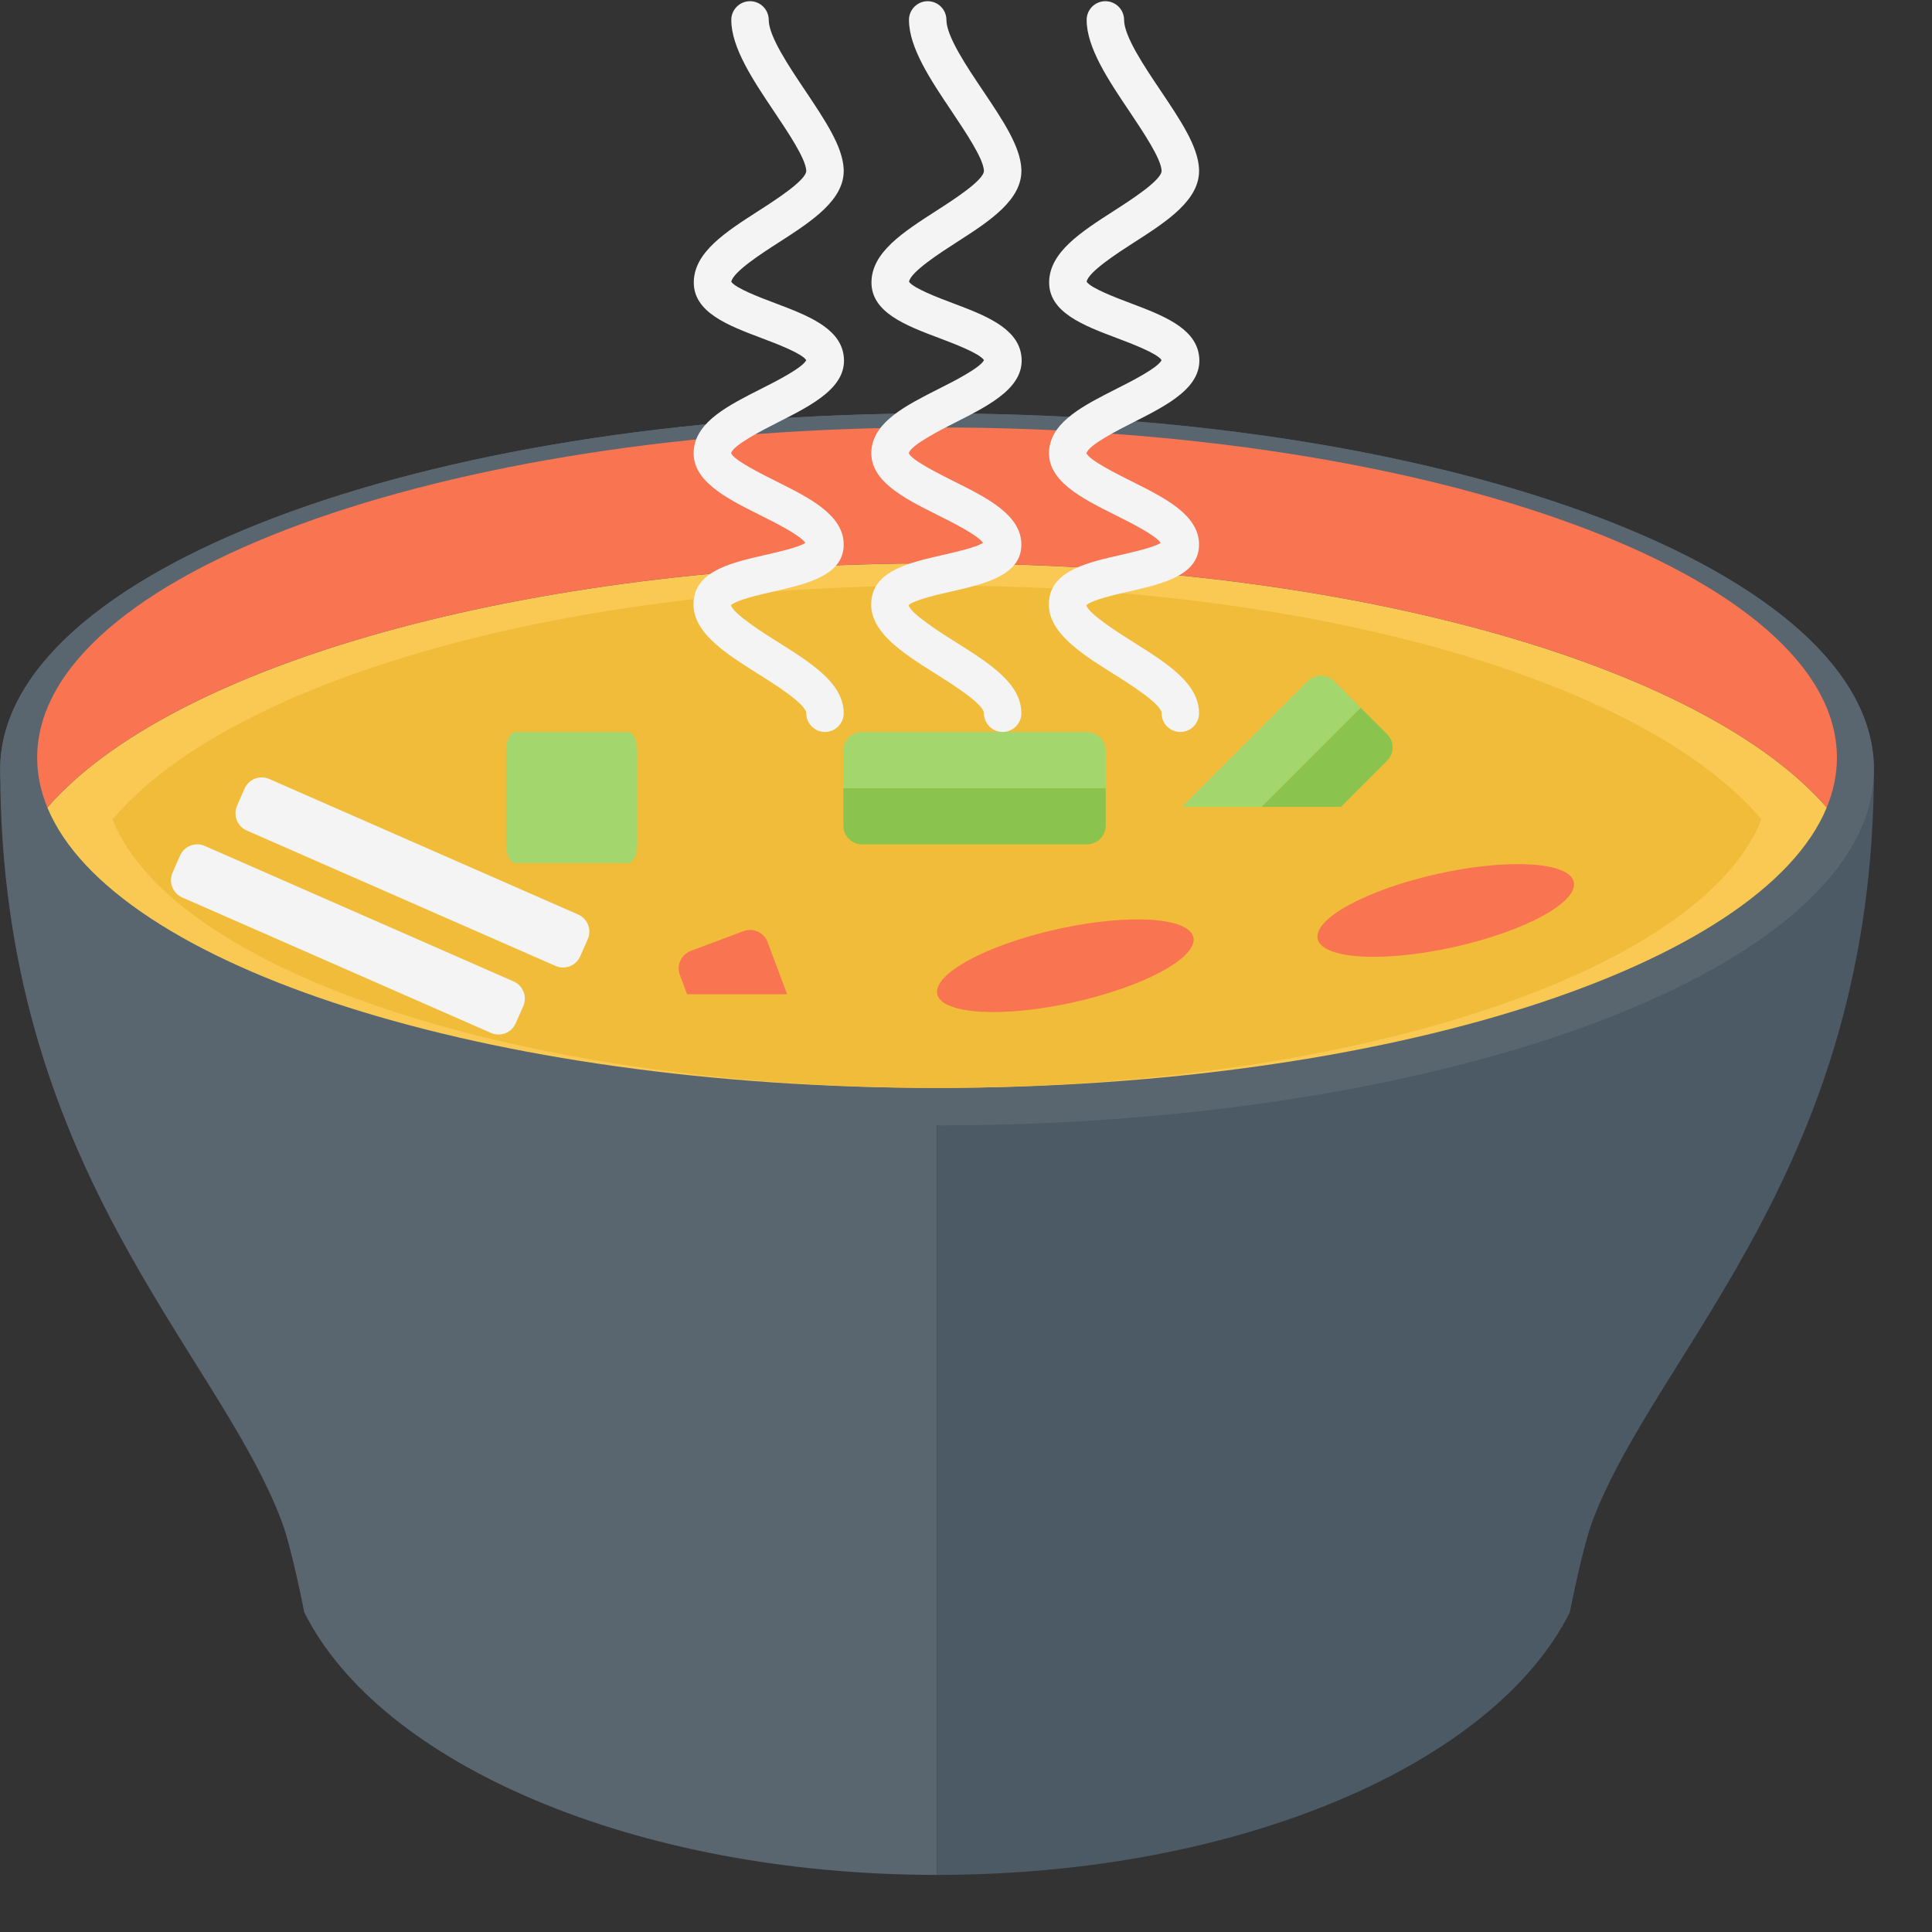 <svg width="29" height="29" viewBox="0 0 29 29" fill="none" xmlns="http://www.w3.org/2000/svg">
<rect x="0" y="0" width="29" height="29" fill="#333333" stroke="none"/>
<path d="M14.065 6.205C6.299 6.205 0.003 8.598 0.003 11.549C0.003 17.514 3.24 20.24 4.222 22.819C4.379 23.229 4.567 24.201 4.567 24.201C5.702 26.472 9.523 28.143 14.065 28.143V17.455V16.893V6.205H14.065Z" fill="#59666F"/>
<path d="M14.065 6.205C21.832 6.205 28.128 8.598 28.128 11.549C28.128 17.514 24.891 20.24 23.908 22.819C23.752 23.229 23.564 24.201 23.564 24.201C22.429 26.472 18.608 28.143 14.065 28.143V17.455V16.893V6.205H14.065Z" fill="#4B5A64"/>
<path d="M14.065 16.893C21.832 16.893 28.128 14.5 28.128 11.549C28.128 8.598 21.832 6.205 14.065 6.205C6.299 6.205 0.003 8.598 0.003 11.549C0.003 14.5 6.299 16.893 14.065 16.893Z" fill="#59666F"/>
<path d="M14.065 16.33C20.833 16.33 26.437 14.504 27.42 12.121C25.568 9.992 20.289 8.456 14.065 8.456C7.841 8.456 2.563 9.992 0.711 12.121C1.694 14.504 7.298 16.33 14.065 16.33Z" fill="#F9C953"/>
<path d="M14.065 16.33C20.336 16.33 25.53 14.582 26.44 12.3C24.724 10.261 19.833 8.789 14.065 8.789C8.298 8.789 3.406 10.261 1.69 12.3C2.601 14.582 7.794 16.33 14.065 16.33Z" fill="#F1BC3A"/>
<path d="M9.565 12.674C9.565 12.829 9.502 12.955 9.425 12.955H7.737C7.659 12.955 7.597 12.829 7.597 12.674V11.268C7.597 11.113 7.659 10.987 7.737 10.987H9.425C9.502 10.987 9.565 11.113 9.565 11.268V12.674Z" fill="#A4D66E"/>
<path d="M12.659 12.393C12.659 12.548 12.785 12.674 12.94 12.674H16.315C16.471 12.674 16.597 12.548 16.597 12.393V11.83H12.659V12.393Z" fill="#8BC34F"/>
<path d="M16.315 10.987H12.94C12.785 10.987 12.659 11.113 12.659 11.268V11.83H16.597V11.268C16.597 11.113 16.471 10.987 16.315 10.987Z" fill="#A4D66E"/>
<path d="M20.128 12.112L20.821 11.418C20.931 11.309 20.931 11.13 20.821 11.021L20.423 10.623L18.935 12.112H20.128V12.112Z" fill="#8BC34F"/>
<path d="M20.423 10.623L20.026 10.225C19.916 10.115 19.738 10.115 19.628 10.225L17.742 12.112H18.935L20.423 10.623Z" fill="#A4D66E"/>
<path d="M11.522 14.142C11.467 13.996 11.305 13.922 11.16 13.977L10.37 14.273C10.225 14.328 10.151 14.49 10.205 14.635L10.314 14.924H11.815L11.522 14.142Z" fill="#F97450"/>
<path d="M8.709 14.355C8.647 14.497 8.481 14.562 8.339 14.499L3.703 12.466C3.561 12.403 3.496 12.237 3.558 12.095L3.671 11.837C3.734 11.695 3.9 11.63 4.042 11.693L8.678 13.727C8.82 13.789 8.885 13.955 8.823 14.097L8.709 14.355Z" fill="#F4F4F4"/>
<path d="M7.741 15.36C7.679 15.502 7.513 15.567 7.371 15.505L2.735 13.471C2.592 13.408 2.528 13.242 2.59 13.1L2.703 12.842C2.766 12.7 2.932 12.636 3.074 12.698L7.71 14.732C7.852 14.794 7.917 14.96 7.854 15.103L7.741 15.36Z" fill="#F4F4F4"/>
<path d="M23.623 13.239C23.556 12.936 22.641 12.881 21.579 13.117C20.518 13.353 19.712 13.79 19.779 14.094C19.847 14.397 20.762 14.452 21.823 14.216C22.885 13.98 23.691 13.543 23.623 13.239Z" fill="#F97450"/>
<path d="M17.913 14.069C17.846 13.766 16.931 13.711 15.869 13.947C14.808 14.183 14.002 14.62 14.069 14.923C14.137 15.226 15.052 15.281 16.113 15.045C17.175 14.809 17.981 14.372 17.913 14.069Z" fill="#F97450"/>
<path d="M14.065 8.455C20.289 8.455 25.568 9.992 27.42 12.121C27.52 11.877 27.573 11.627 27.573 11.373C27.573 8.636 21.525 6.416 14.065 6.416C6.605 6.416 0.558 8.636 0.558 11.373C0.558 11.628 0.61 11.877 0.711 12.121C2.563 9.992 7.841 8.455 14.065 8.455Z" fill="#F97450"/>
<path d="M12.383 10.987C12.228 10.987 12.102 10.861 12.102 10.705C12.102 10.569 11.614 10.262 11.379 10.115C10.864 9.79 10.331 9.455 10.419 8.968C10.493 8.556 11 8.441 11.49 8.329C11.679 8.286 11.982 8.217 12.089 8.149C12.009 8.031 11.621 7.838 11.405 7.73C10.891 7.473 10.358 7.207 10.416 6.734C10.466 6.322 10.933 6.085 11.427 5.835C11.646 5.725 12.047 5.521 12.102 5.406C12.038 5.304 11.646 5.156 11.432 5.075C10.929 4.886 10.409 4.689 10.414 4.234C10.419 3.786 10.89 3.484 11.389 3.163C11.64 3.002 12.108 2.701 12.102 2.562C12.094 2.381 11.831 1.99 11.62 1.675C11.304 1.204 10.977 0.716 10.977 0.299C10.977 0.144 11.103 0.018 11.258 0.018C11.413 0.018 11.539 0.144 11.539 0.299C11.539 0.544 11.843 0.998 12.088 1.362C12.388 1.811 12.648 2.198 12.664 2.537C12.685 2.999 12.18 3.323 11.693 3.637C11.449 3.793 11 4.082 10.977 4.23C11.042 4.327 11.423 4.471 11.631 4.549C12.102 4.727 12.59 4.911 12.66 5.314C12.745 5.799 12.204 6.073 11.681 6.337C11.46 6.45 10.999 6.683 10.975 6.803C11.01 6.904 11.43 7.114 11.656 7.227C12.151 7.474 12.663 7.729 12.664 8.173C12.666 8.638 12.108 8.765 11.616 8.878C11.419 8.922 11.06 9.004 10.973 9.083C10.993 9.208 11.488 9.519 11.679 9.639C12.186 9.958 12.664 10.259 12.664 10.706C12.664 10.861 12.538 10.987 12.383 10.987Z" fill="#F4F4F4"/>
<path d="M15.05 10.987C14.895 10.987 14.769 10.861 14.769 10.705C14.769 10.569 14.281 10.262 14.047 10.115C13.531 9.79 12.998 9.455 13.086 8.968C13.16 8.556 13.667 8.441 14.158 8.329C14.346 8.286 14.649 8.217 14.756 8.149C14.676 8.031 14.288 7.838 14.072 7.73C13.558 7.473 13.026 7.207 13.083 6.734C13.133 6.322 13.6 6.085 14.094 5.835C14.313 5.725 14.714 5.521 14.77 5.406C14.705 5.304 14.313 5.156 14.099 5.075C13.596 4.886 13.076 4.689 13.081 4.234C13.086 3.786 13.557 3.484 14.056 3.163C14.307 3.002 14.775 2.701 14.769 2.562C14.761 2.381 14.498 1.99 14.288 1.675C13.971 1.204 13.644 0.716 13.644 0.299C13.644 0.144 13.77 0.018 13.925 0.018C14.08 0.018 14.206 0.144 14.206 0.299C14.206 0.544 14.51 0.998 14.755 1.362C15.056 1.81 15.316 2.198 15.331 2.537C15.352 2.999 14.848 3.323 14.36 3.636C14.116 3.793 13.667 4.082 13.645 4.229C13.709 4.327 14.091 4.471 14.298 4.549C14.769 4.727 15.257 4.911 15.327 5.314C15.411 5.799 14.871 6.073 14.349 6.337C14.127 6.449 13.666 6.683 13.642 6.803C13.677 6.904 14.098 7.114 14.323 7.227C14.818 7.474 15.329 7.729 15.331 8.173C15.333 8.638 14.775 8.765 14.282 8.878C14.086 8.922 13.727 9.004 13.639 9.083C13.66 9.208 14.155 9.519 14.346 9.639C14.853 9.958 15.331 10.259 15.331 10.706C15.331 10.861 15.205 10.987 15.05 10.987Z" fill="#F4F4F4"/>
<path d="M17.717 10.987C17.562 10.987 17.436 10.861 17.436 10.705C17.436 10.569 16.948 10.262 16.713 10.115C16.198 9.79 15.665 9.455 15.753 8.968C15.827 8.556 16.334 8.441 16.825 8.329C17.013 8.286 17.316 8.217 17.423 8.149C17.343 8.031 16.955 7.838 16.739 7.73C16.225 7.473 15.693 7.207 15.75 6.734C15.8 6.322 16.267 6.085 16.761 5.835C16.98 5.725 17.381 5.521 17.436 5.406C17.372 5.304 16.98 5.156 16.766 5.075C16.263 4.886 15.743 4.689 15.748 4.234C15.753 3.786 16.224 3.484 16.723 3.163C16.974 3.002 17.442 2.701 17.436 2.562C17.428 2.381 17.165 1.99 16.955 1.675C16.638 1.204 16.311 0.716 16.311 0.299C16.311 0.144 16.437 0.018 16.592 0.018C16.747 0.018 16.873 0.144 16.873 0.299C16.873 0.544 17.177 0.998 17.422 1.362C17.723 1.81 17.983 2.198 17.998 2.537C18.019 2.999 17.515 3.323 17.027 3.636C16.783 3.793 16.334 4.082 16.311 4.229C16.376 4.327 16.758 4.471 16.965 4.549C17.436 4.727 17.924 4.911 17.994 5.314C18.079 5.799 17.538 6.073 17.016 6.337C16.794 6.449 16.333 6.683 16.309 6.803C16.344 6.904 16.765 7.114 16.99 7.227C17.485 7.474 17.997 7.729 17.998 8.173C18 8.638 17.442 8.765 16.95 8.878C16.753 8.922 16.394 9.004 16.307 9.083C16.327 9.208 16.822 9.519 17.013 9.639C17.52 9.958 17.998 10.259 17.998 10.706C17.998 10.861 17.872 10.987 17.717 10.987Z" fill="#F4F4F4"/>
</svg>
